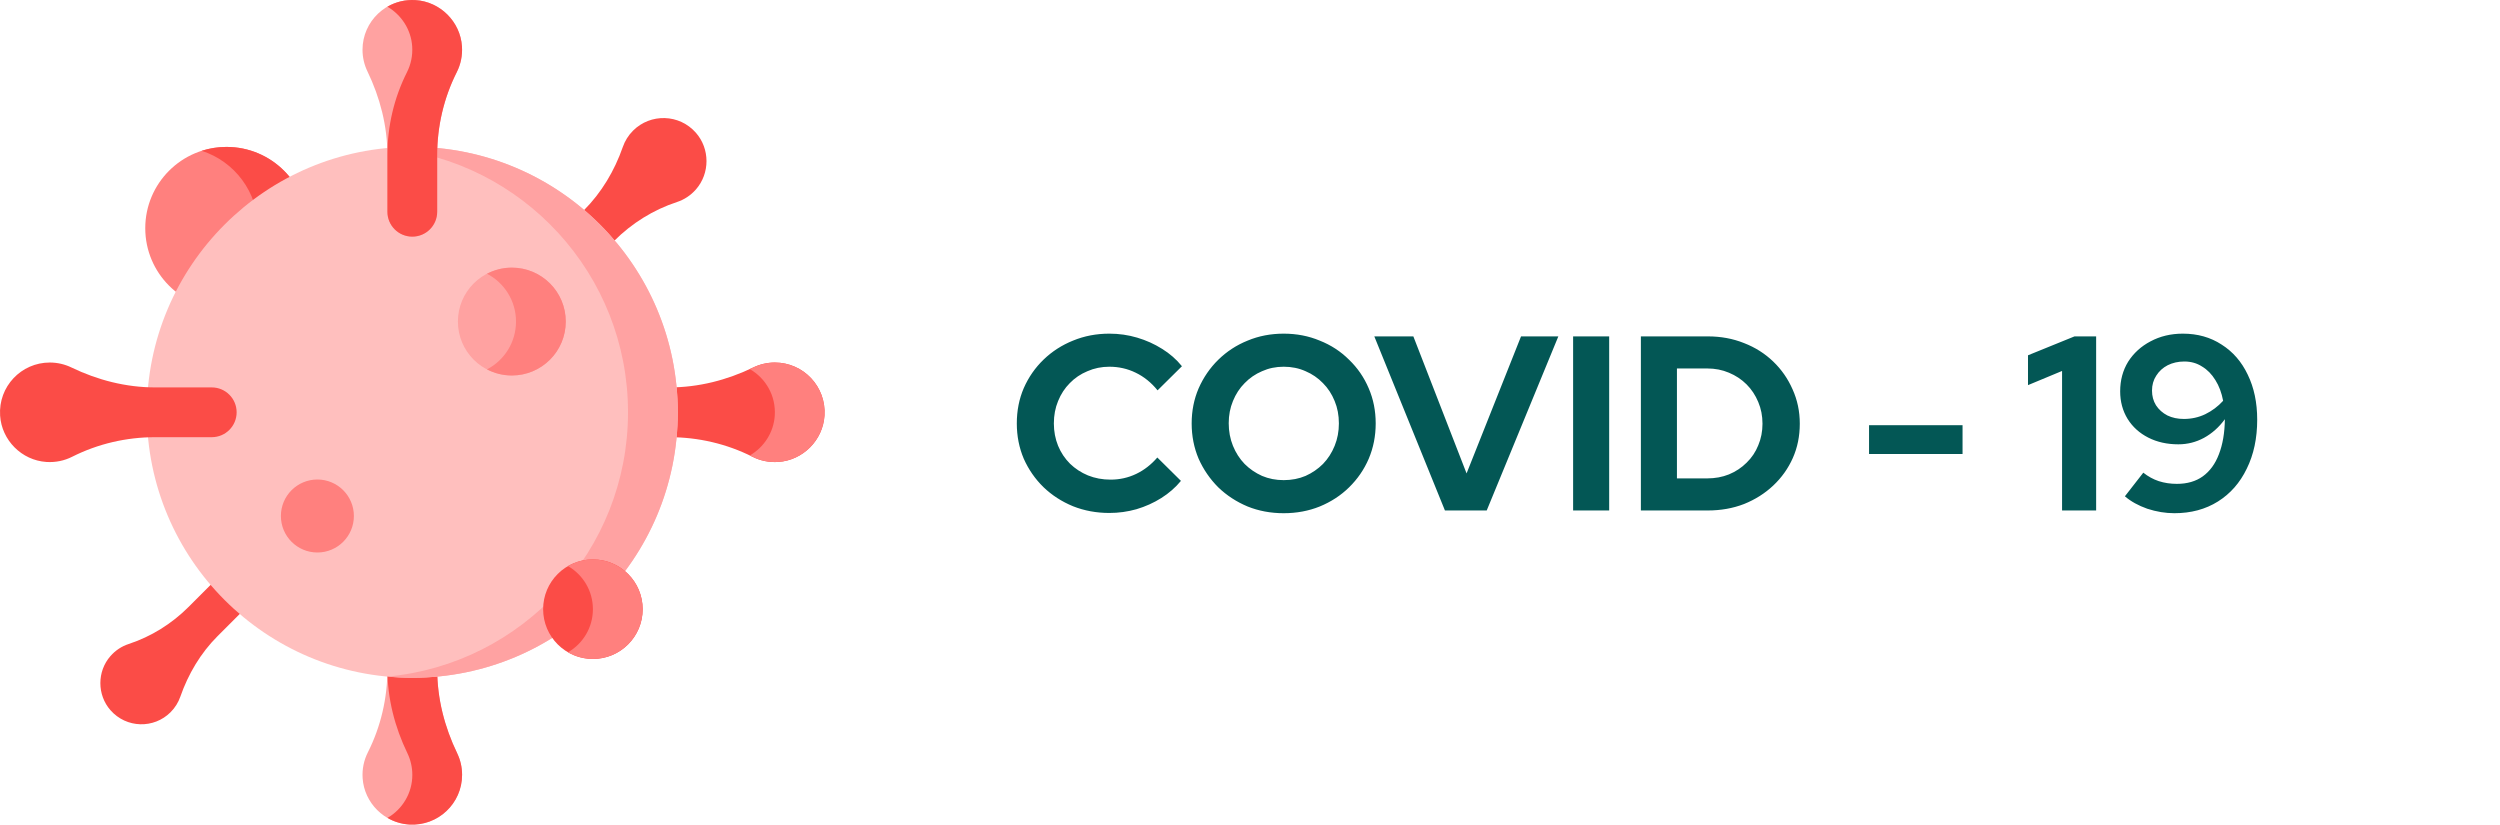 <svg width="191" height="63" viewBox="0 0 191 63" fill="none" xmlns="http://www.w3.org/2000/svg">
<path d="M84.752 39.19C83.764 39.19 82.839 39.019 81.978 38.677C81.117 38.322 80.363 37.835 79.717 37.214C79.084 36.593 78.583 35.871 78.216 35.048C77.861 34.212 77.684 33.313 77.684 32.35C77.684 31.375 77.861 30.475 78.216 29.652C78.583 28.816 79.09 28.088 79.736 27.467C80.382 26.846 81.129 26.365 81.978 26.023C82.839 25.668 83.764 25.491 84.752 25.491C85.487 25.491 86.196 25.592 86.88 25.795C87.564 25.998 88.197 26.283 88.78 26.65C89.375 27.017 89.882 27.461 90.3 27.98L88.438 29.823C87.957 29.228 87.399 28.778 86.766 28.474C86.145 28.17 85.474 28.018 84.752 28.018C84.157 28.018 83.599 28.132 83.08 28.36C82.561 28.575 82.111 28.879 81.731 29.272C81.351 29.652 81.053 30.108 80.838 30.64C80.623 31.159 80.515 31.729 80.515 32.35C80.515 32.958 80.623 33.528 80.838 34.06C81.053 34.579 81.357 35.035 81.75 35.428C82.143 35.808 82.599 36.106 83.118 36.321C83.65 36.536 84.226 36.644 84.847 36.644C85.544 36.644 86.196 36.498 86.804 36.207C87.412 35.916 87.95 35.498 88.419 34.953L90.224 36.739C89.806 37.246 89.306 37.683 88.723 38.05C88.14 38.417 87.507 38.702 86.823 38.905C86.152 39.095 85.461 39.19 84.752 39.19ZM98.073 39.209C97.085 39.209 96.167 39.038 95.318 38.696C94.47 38.341 93.722 37.854 93.076 37.233C92.443 36.6 91.943 35.871 91.575 35.048C91.221 34.212 91.043 33.313 91.043 32.35C91.043 31.387 91.221 30.494 91.575 29.671C91.943 28.835 92.443 28.107 93.076 27.486C93.722 26.853 94.47 26.365 95.318 26.023C96.167 25.668 97.085 25.491 98.073 25.491C99.061 25.491 99.98 25.668 100.828 26.023C101.69 26.365 102.437 26.853 103.07 27.486C103.716 28.107 104.217 28.835 104.571 29.671C104.926 30.494 105.103 31.387 105.103 32.35C105.103 33.313 104.926 34.212 104.571 35.048C104.217 35.871 103.716 36.6 103.07 37.233C102.437 37.854 101.69 38.341 100.828 38.696C99.98 39.038 99.061 39.209 98.073 39.209ZM98.073 36.682C98.681 36.682 99.239 36.574 99.745 36.359C100.252 36.131 100.695 35.827 101.075 35.447C101.455 35.054 101.753 34.592 101.968 34.06C102.184 33.528 102.291 32.958 102.291 32.35C102.291 31.729 102.184 31.159 101.968 30.64C101.753 30.108 101.455 29.652 101.075 29.272C100.695 28.879 100.252 28.575 99.745 28.36C99.239 28.132 98.681 28.018 98.073 28.018C97.478 28.018 96.927 28.132 96.42 28.36C95.914 28.575 95.47 28.879 95.09 29.272C94.71 29.652 94.413 30.108 94.197 30.64C93.982 31.159 93.874 31.723 93.874 32.331C93.874 32.952 93.982 33.528 94.197 34.06C94.413 34.592 94.71 35.054 95.09 35.447C95.47 35.827 95.914 36.131 96.42 36.359C96.927 36.574 97.478 36.682 98.073 36.682ZM110.393 39L104.997 25.7H107.98L112.046 36.169L116.207 25.7H119.057L113.585 39H110.393ZM120.186 39V25.7H122.941V39H120.186ZM128.118 36.549H130.436C131.031 36.549 131.582 36.448 132.089 36.245C132.608 36.03 133.058 35.732 133.438 35.352C133.831 34.972 134.128 34.529 134.331 34.022C134.546 33.515 134.654 32.964 134.654 32.369C134.654 31.774 134.546 31.223 134.331 30.716C134.116 30.197 133.818 29.747 133.438 29.367C133.058 28.987 132.608 28.689 132.089 28.474C131.582 28.259 131.031 28.151 130.436 28.151H128.118V36.549ZM125.363 39V25.7H130.474C131.475 25.7 132.399 25.871 133.248 26.213C134.097 26.542 134.838 27.011 135.471 27.619C136.104 28.227 136.598 28.936 136.953 29.747C137.32 30.558 137.504 31.432 137.504 32.369C137.504 33.319 137.327 34.193 136.972 34.991C136.617 35.789 136.117 36.492 135.471 37.1C134.838 37.695 134.097 38.164 133.248 38.506C132.399 38.835 131.475 39 130.474 39H125.363ZM142.795 34.687V32.483H149.939V34.687H142.795ZM157.542 39V28.341L154.939 29.424V27.144L158.492 25.7H160.145V39H157.542ZM166.769 25.491C167.896 25.491 168.884 25.77 169.733 26.327C170.594 26.872 171.259 27.638 171.728 28.626C172.209 29.614 172.45 30.76 172.45 32.065C172.45 33.484 172.184 34.731 171.652 35.808C171.133 36.885 170.398 37.721 169.448 38.316C168.498 38.911 167.39 39.209 166.123 39.209C165.439 39.209 164.749 39.095 164.052 38.867C163.368 38.626 162.798 38.31 162.342 37.917L163.748 36.112C164.115 36.403 164.508 36.619 164.926 36.758C165.357 36.897 165.819 36.967 166.313 36.967C167.098 36.967 167.757 36.777 168.289 36.397C168.834 36.004 169.245 35.441 169.524 34.706C169.815 33.959 169.967 33.066 169.98 32.027C169.537 32.635 169.005 33.11 168.384 33.452C167.776 33.781 167.124 33.946 166.427 33.946C165.566 33.946 164.799 33.775 164.128 33.433C163.457 33.091 162.931 32.616 162.551 32.008C162.171 31.387 161.981 30.684 161.981 29.899C161.981 29.05 162.184 28.297 162.589 27.638C163.007 26.979 163.577 26.46 164.299 26.08C165.034 25.687 165.857 25.491 166.769 25.491ZM166.845 32.008C167.428 32.008 167.972 31.888 168.479 31.647C168.998 31.394 169.454 31.052 169.847 30.621C169.733 30.013 169.537 29.487 169.258 29.044C168.979 28.588 168.637 28.24 168.232 27.999C167.839 27.746 167.39 27.619 166.883 27.619C166.414 27.619 165.99 27.714 165.61 27.904C165.243 28.094 164.951 28.36 164.736 28.702C164.521 29.031 164.413 29.411 164.413 29.842C164.413 30.26 164.514 30.634 164.717 30.963C164.932 31.292 165.224 31.552 165.591 31.742C165.958 31.919 166.376 32.008 166.845 32.008Z" fill="#035755"/>
<path d="M44.92 31.5C44.92 32.55 45.772 33.401 46.822 33.401H51.146C53.347 33.401 55.522 33.906 57.488 34.897C58.074 35.193 58.747 35.341 59.458 35.294C61.343 35.168 62.871 33.635 62.992 31.749C63.133 29.536 61.38 27.697 59.197 27.697C58.606 27.697 58.046 27.832 57.547 28.073C55.544 29.04 53.369 29.598 51.145 29.598H46.822C45.772 29.598 44.92 30.45 44.92 31.5Z" fill="#FB4C47"/>
<path d="M19.154 43.845C18.54 43.231 17.545 43.231 16.931 43.845L14.403 46.373C13.116 47.66 11.55 48.636 9.821 49.205C9.305 49.375 8.825 49.682 8.437 50.126C7.409 51.301 7.412 53.091 8.443 54.263C9.655 55.64 11.755 55.69 13.031 54.414C13.377 54.068 13.625 53.662 13.776 53.23C14.381 51.494 15.326 49.896 16.627 48.596L19.154 46.068C19.768 45.454 19.768 44.459 19.154 43.845Z" fill="#FB4C47"/>
<path d="M41.957 21.043C42.599 21.686 43.641 21.686 44.283 21.043L46.929 18.398C48.275 17.051 49.914 16.029 51.723 15.434C52.263 15.256 52.765 14.935 53.171 14.471C54.247 13.241 54.245 11.368 53.165 10.141C51.897 8.7 49.7 8.648 48.364 9.983C48.002 10.345 47.743 10.77 47.585 11.223C46.951 13.039 45.962 14.711 44.602 16.072L41.957 18.717C41.315 19.359 41.315 20.401 41.957 21.043Z" fill="#FB4C47"/>
<path d="M31.499 44.92C30.449 44.92 29.598 45.771 29.598 46.821V51.146C29.598 53.347 29.093 55.522 28.101 57.487C27.806 58.073 27.657 58.746 27.705 59.458C27.831 61.343 29.364 62.871 31.249 62.991C33.463 63.133 35.302 61.38 35.302 59.197C35.302 58.605 35.167 58.045 34.926 57.547C33.959 55.544 33.4 53.369 33.4 51.145V46.821C33.4 45.771 32.549 44.92 31.499 44.92Z" fill="#FFA2A1"/>
<path d="M34.928 57.547C33.962 55.544 33.403 53.369 33.403 51.145V46.821C33.403 45.771 32.552 44.92 31.502 44.92C30.451 44.92 29.6 45.771 29.6 46.821V51.145C29.6 53.369 30.159 55.544 31.126 57.547C31.366 58.046 31.502 58.605 31.502 59.197C31.502 60.603 30.738 61.83 29.603 62.488C30.095 62.774 30.656 62.953 31.252 62.992C33.465 63.133 35.304 61.38 35.304 59.197C35.304 58.605 35.169 58.046 34.928 57.547Z" fill="#FB4C47"/>
<path d="M17.309 23.647C20.739 23.647 23.52 20.866 23.52 17.436C23.52 14.005 20.739 11.225 17.309 11.225C13.879 11.225 11.098 14.005 11.098 17.436C11.098 20.866 13.879 23.647 17.309 23.647Z" fill="#FF807E"/>
<path d="M17.308 11.225C16.645 11.225 16.006 11.33 15.407 11.522C17.907 12.325 19.716 14.669 19.716 17.436C19.716 20.203 17.907 22.546 15.407 23.349C16.006 23.542 16.645 23.647 17.308 23.647C20.738 23.647 23.519 20.866 23.519 17.436C23.519 14.005 20.738 11.225 17.308 11.225Z" fill="#FB4C47"/>
<path d="M31.5 51.781C42.701 51.781 51.782 42.701 51.782 31.5C51.782 20.299 42.701 11.218 31.5 11.218C20.299 11.218 11.219 20.299 11.219 31.5C11.219 42.701 20.299 51.781 31.5 51.781Z" fill="#FFBFBE"/>
<path d="M31.502 11.218C30.86 11.218 30.226 11.249 29.6 11.308C39.91 12.267 47.98 20.94 47.98 31.5C47.98 42.059 39.91 50.733 29.6 51.692C30.226 51.75 30.86 51.781 31.502 51.781C42.703 51.781 51.783 42.701 51.783 31.5C51.783 20.299 42.703 11.218 31.502 11.218Z" fill="#FFA2A2"/>
<path d="M39.104 28.687C41.379 28.687 43.223 26.842 43.223 24.567C43.223 22.292 41.379 20.447 39.104 20.447C36.828 20.447 34.984 22.292 34.984 24.567C34.984 26.842 36.828 28.687 39.104 28.687Z" fill="#FFA2A1"/>
<path d="M39.107 20.447C38.42 20.447 37.774 20.616 37.205 20.913C38.523 21.6 39.423 22.978 39.423 24.567C39.423 26.156 38.523 27.534 37.205 28.221C37.774 28.518 38.42 28.687 39.107 28.687C41.382 28.687 43.226 26.842 43.226 24.567C43.226 22.292 41.382 20.447 39.107 20.447Z" fill="#FF807E"/>
<path d="M24.248 42.211C25.788 42.211 27.037 40.963 27.037 39.422C27.037 37.882 25.788 36.634 24.248 36.634C22.708 36.634 21.46 37.882 21.46 39.422C21.46 40.963 22.708 42.211 24.248 42.211Z" fill="#FF807E"/>
<path d="M45.297 50.344C47.397 50.344 49.1 48.642 49.1 46.541C49.1 44.441 47.397 42.739 45.297 42.739C43.197 42.739 41.495 44.441 41.495 46.541C41.495 48.642 43.197 50.344 45.297 50.344Z" fill="#FB4C47"/>
<path d="M45.298 42.739C44.605 42.739 43.956 42.925 43.396 43.249C44.533 43.906 45.298 45.134 45.298 46.542C45.298 47.949 44.533 49.177 43.396 49.834C43.956 50.158 44.605 50.344 45.298 50.344C47.398 50.344 49.1 48.642 49.1 46.542C49.1 44.442 47.398 42.739 45.298 42.739Z" fill="#FF807E"/>
<path d="M18.079 31.5C18.079 32.55 17.228 33.401 16.178 33.401H11.854C9.652 33.401 7.478 33.906 5.512 34.897C4.926 35.193 4.253 35.341 3.542 35.294C1.657 35.168 0.128 33.635 0.008 31.749C-0.133 29.536 1.62 27.697 3.803 27.697C4.394 27.697 4.954 27.832 5.453 28.073C7.456 29.04 9.631 29.598 11.854 29.598H16.178C17.228 29.598 18.079 30.45 18.079 31.5Z" fill="#FB4C47"/>
<path d="M31.499 18.079C32.549 18.079 33.4 17.228 33.4 16.178V11.854C33.4 9.652 33.905 7.477 34.897 5.512C35.192 4.926 35.34 4.253 35.293 3.542C35.167 1.657 33.634 0.128 31.748 0.008C29.535 -0.133 27.696 1.62 27.696 3.803C27.696 4.394 27.831 4.954 28.072 5.453C29.039 7.456 29.598 9.631 29.598 11.854V16.178C29.598 17.228 30.449 18.079 31.499 18.079Z" fill="#FFA2A1"/>
<path d="M35.294 3.542C35.168 1.657 33.635 0.128 31.749 0.008C30.962 -0.042 30.223 0.148 29.596 0.511C30.661 1.131 31.405 2.253 31.491 3.542C31.538 4.253 31.39 4.926 31.095 5.512C30.103 7.477 29.598 9.652 29.598 11.854V16.178C29.598 17.228 30.45 18.079 31.5 18.079C32.55 18.079 33.401 17.228 33.401 16.178V11.854C33.401 9.652 33.906 7.477 34.897 5.512C35.193 4.926 35.342 4.253 35.294 3.542Z" fill="#FB4C47"/>
<path d="M59.201 27.699C58.61 27.699 58.05 27.834 57.551 28.075C57.463 28.117 57.374 28.158 57.285 28.199C58.496 28.892 59.289 30.233 59.193 31.749C59.11 33.046 58.36 34.176 57.287 34.796C57.355 34.829 57.424 34.861 57.492 34.895C58.078 35.191 58.751 35.339 59.462 35.292C61.346 35.166 62.873 33.634 62.993 31.749C63.134 29.537 61.382 27.699 59.201 27.699Z" fill="#FF807E"/>
</svg>
